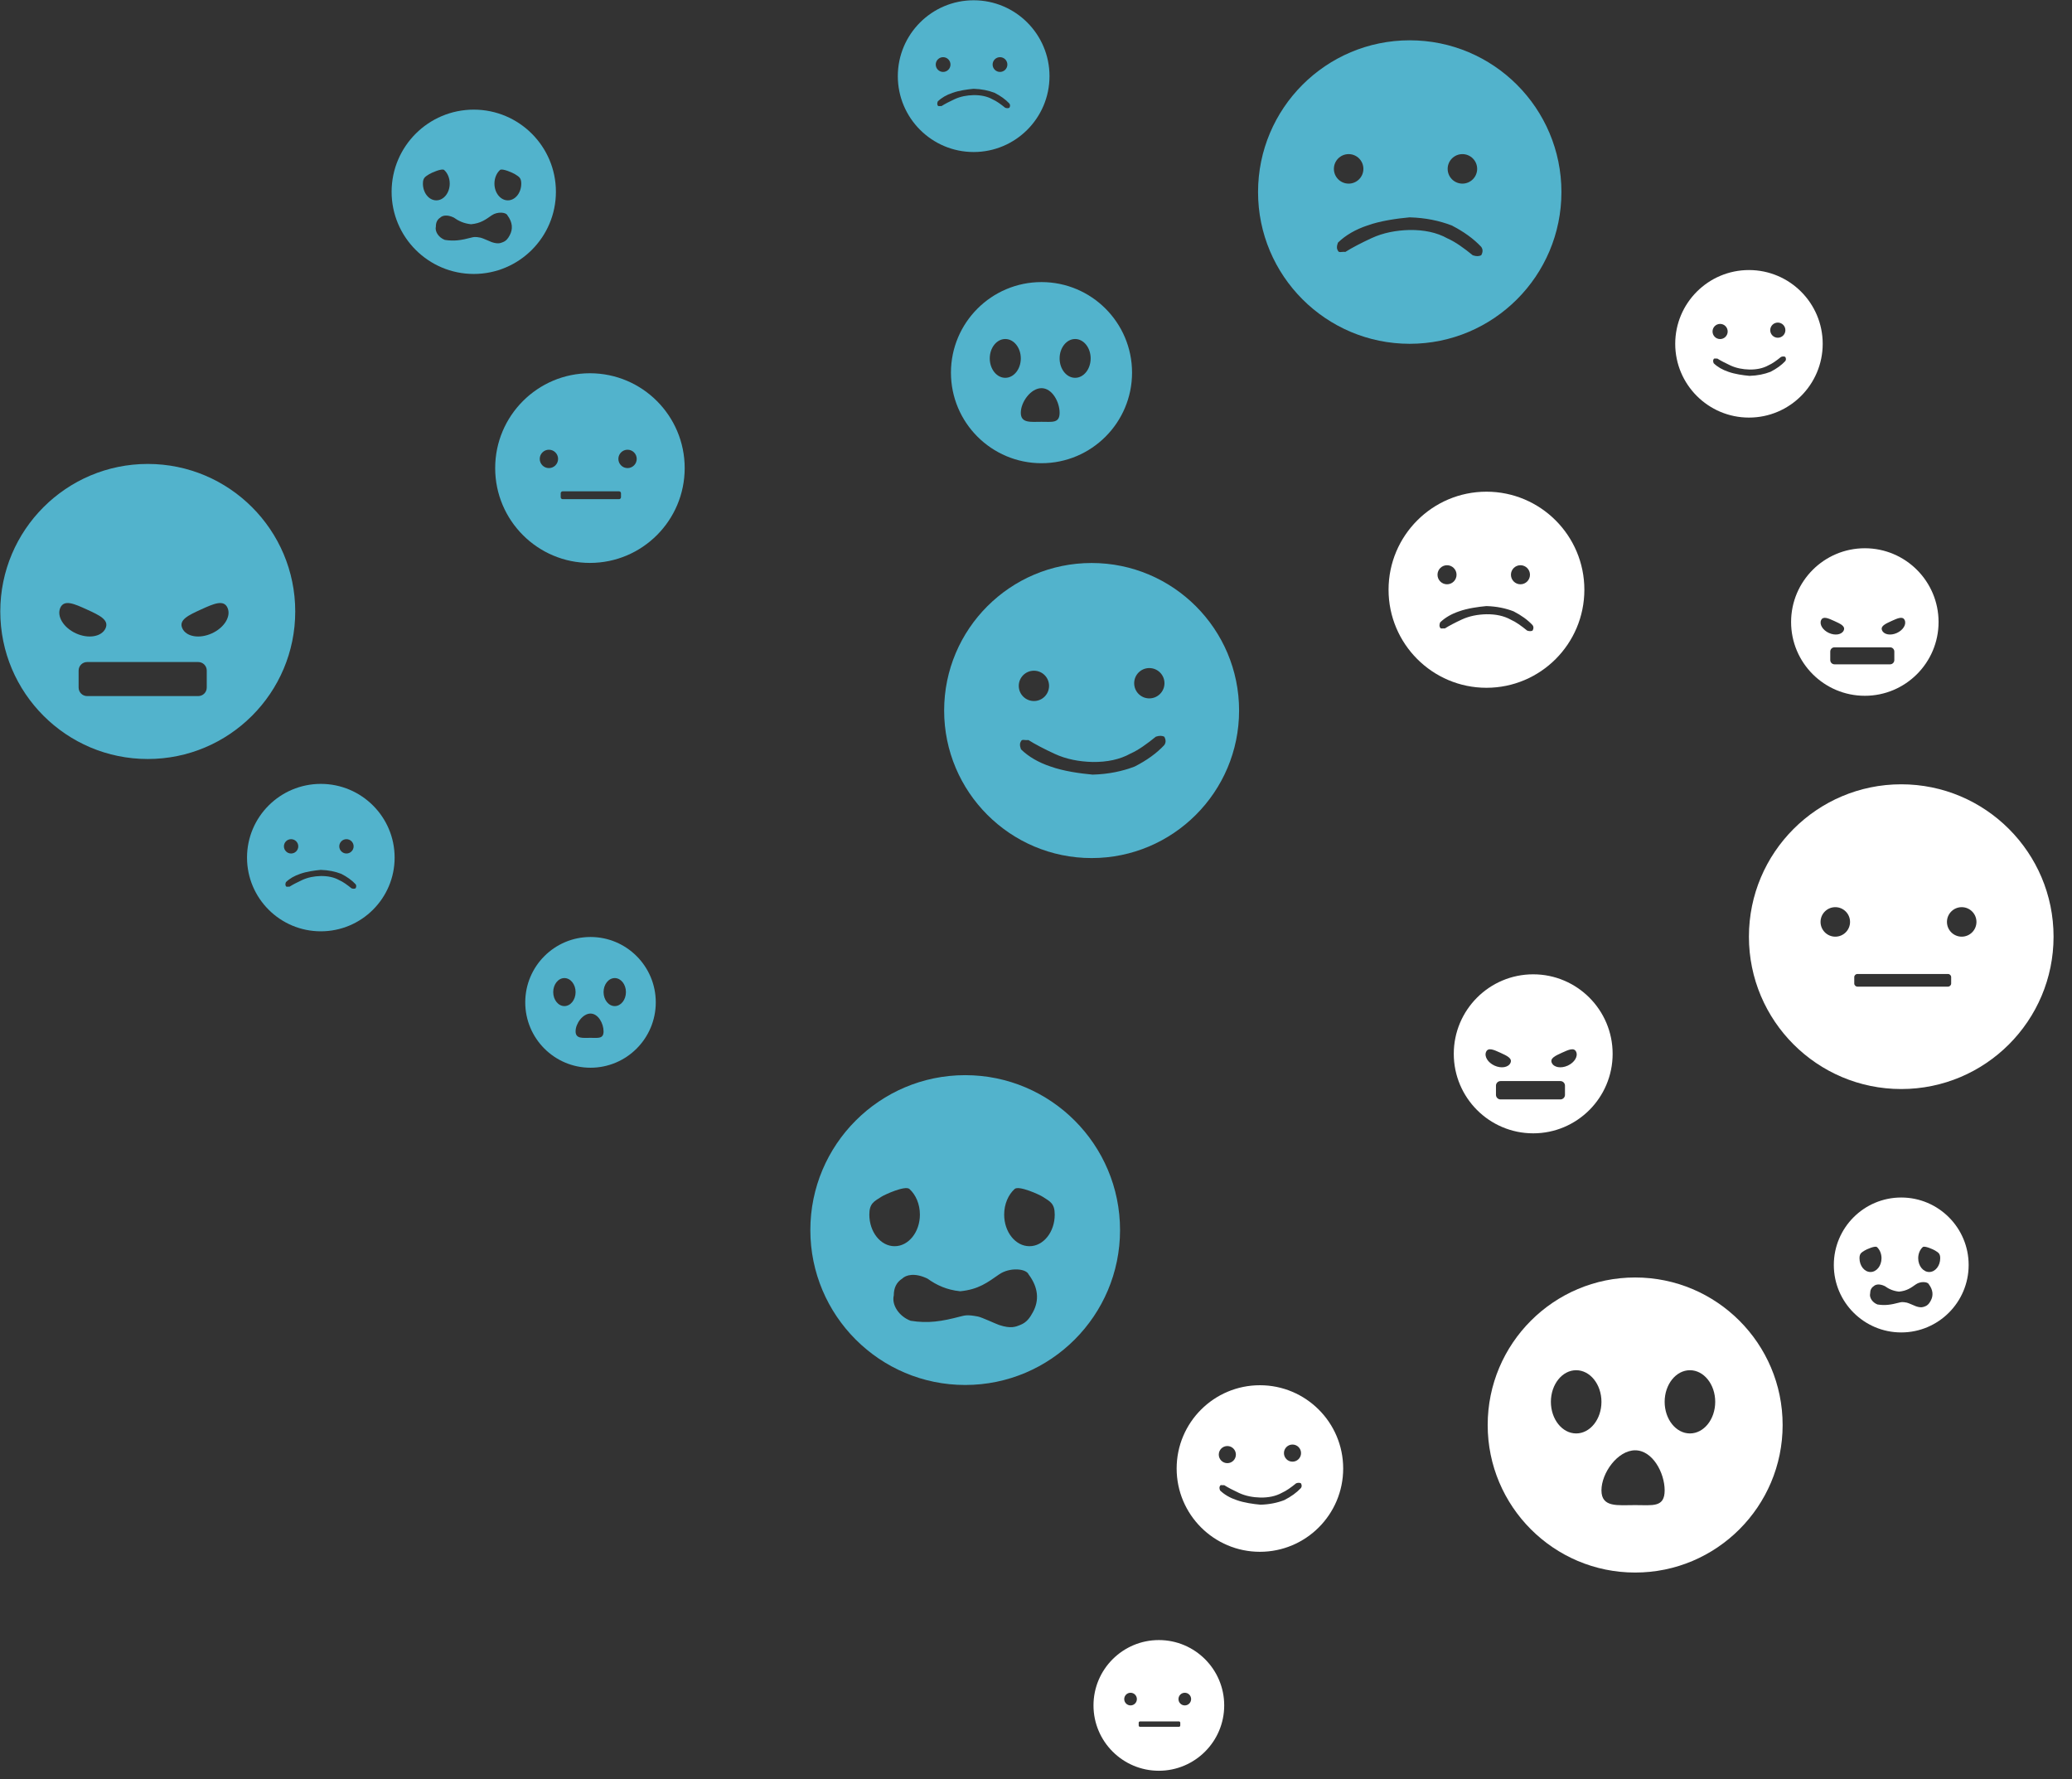 <?xml version="1.0" encoding="UTF-8" standalone="no"?>
<!DOCTYPE svg PUBLIC "-//W3C//DTD SVG 1.1//EN" "http://www.w3.org/Graphics/SVG/1.1/DTD/svg11.dtd">
<svg width="100%" height="100%" viewBox="0 0 99 85" version="1.1" xmlns="http://www.w3.org/2000/svg" xmlns:xlink="http://www.w3.org/1999/xlink" xml:space="preserve" style="fill-rule:evenodd;clip-rule:evenodd;stroke-linejoin:round;stroke-miterlimit:1.414;">
    <rect x="0" y="0" width="99" height="85" fill="#333333" stroke="none"/>
    <g transform="matrix(0.24,0,0,0.24,-285.639,-43.861)">
        <g transform="matrix(0.753,0,0,0.796,794.296,16.689)">
            <g id="_12">
                <g id="face-nodes">
                    <g id="happy" transform="matrix(1.114,0,0,1.054,-591.54,78.524)">
                        <path d="M1262,257C1281.32,257 1297,272.683 1297,292C1297,311.317 1281.32,327 1262,327C1242.68,327 1227,311.317 1227,292C1227,272.683 1242.68,257 1262,257ZM1253.24,302.28C1256.01,303.557 1259.04,304.124 1262.24,304.205C1265.6,304.241 1268.64,303.656 1271.24,302.205C1273.12,301.381 1275.15,299.898 1277.24,298.205C1278.12,297.899 1278.74,297.967 1279.24,298.205C1279.69,298.999 1279.63,299.65 1279.24,300.205C1277.42,302.149 1275.07,303.832 1272.24,305.278C1269.32,306.403 1266.04,307.101 1262.24,307.205C1259.27,306.934 1255.3,306.378 1252.24,305.278C1249.41,304.326 1247.06,302.981 1245.24,301.205C1244.88,300.268 1244.96,299.693 1245.24,299.282C1245.49,298.723 1246.07,299.102 1247,299C1248.48,299.944 1250.85,301.182 1253.24,302.28ZM1248.31,289.746C1246.32,289.746 1244.71,288.136 1244.71,286.149C1244.71,284.163 1246.32,282.553 1248.31,282.553C1250.3,282.553 1251.9,284.163 1251.9,286.149C1251.9,288.136 1250.3,289.746 1248.31,289.746ZM1275.69,289.119C1273.7,289.119 1272.1,287.509 1272.1,285.523C1272.1,283.536 1273.7,281.926 1275.69,281.926C1277.68,281.926 1279.29,283.536 1279.29,285.523C1279.29,287.509 1277.68,289.119 1275.69,289.119Z" style="fill:rgb(82,179,204);"/>
                    </g>
                    <g id="happy1" transform="matrix(0.557,0,0,0.527,285.187,140.711)">
                        <path d="M1262,257C1281.32,257 1297,272.683 1297,292C1297,311.317 1281.32,327 1262,327C1242.68,327 1227,311.317 1227,292C1227,272.683 1242.68,257 1262,257ZM1253.24,302.28C1256.01,303.557 1259.04,304.124 1262.24,304.205C1265.6,304.241 1268.64,303.656 1271.24,302.205C1273.12,301.381 1275.15,299.898 1277.24,298.205C1278.12,297.899 1278.74,297.967 1279.24,298.205C1279.69,298.999 1279.63,299.65 1279.24,300.205C1277.42,302.149 1275.07,303.832 1272.24,305.278C1269.32,306.403 1266.04,307.101 1262.24,307.205C1259.27,306.934 1255.3,306.378 1252.24,305.278C1249.41,304.326 1247.06,302.981 1245.24,301.205C1244.88,300.268 1244.96,299.693 1245.24,299.282C1245.49,298.723 1246.07,299.102 1247,299C1248.48,299.944 1250.85,301.182 1253.24,302.28ZM1248.31,289.746C1246.32,289.746 1244.71,288.136 1244.71,286.149C1244.71,284.163 1246.32,282.553 1248.31,282.553C1250.3,282.553 1251.9,284.163 1251.9,286.149C1251.9,288.136 1250.3,289.746 1248.31,289.746ZM1275.69,289.119C1273.7,289.119 1272.1,287.509 1272.1,285.523C1272.1,283.536 1273.7,281.926 1275.69,281.926C1277.68,281.926 1279.29,283.536 1279.29,285.523C1279.29,287.509 1277.68,289.119 1275.69,289.119Z" style="fill:white;"/>
                    </g>
                    <g id="happy2" transform="matrix(0.629,0,0,0.595,65.026,402.085)">
                        <path d="M1262,257C1281.32,257 1297,272.683 1297,292C1297,311.317 1281.32,327 1262,327C1242.68,327 1227,311.317 1227,292C1227,272.683 1242.68,257 1262,257ZM1253.24,302.28C1256.01,303.557 1259.04,304.124 1262.24,304.205C1265.6,304.241 1268.64,303.656 1271.24,302.205C1273.12,301.381 1275.15,299.898 1277.24,298.205C1278.12,297.899 1278.74,297.967 1279.24,298.205C1279.69,298.999 1279.63,299.65 1279.24,300.205C1277.42,302.149 1275.07,303.832 1272.24,305.278C1269.32,306.403 1266.04,307.101 1262.24,307.205C1259.27,306.934 1255.3,306.378 1252.24,305.278C1249.41,304.326 1247.06,302.981 1245.24,301.205C1244.88,300.268 1244.96,299.693 1245.24,299.282C1245.49,298.723 1246.07,299.102 1247,299C1248.48,299.944 1250.85,301.182 1253.24,302.28ZM1248.31,289.746C1246.32,289.746 1244.71,288.136 1244.71,286.149C1244.71,284.163 1246.32,282.553 1248.31,282.553C1250.3,282.553 1251.9,284.163 1251.9,286.149C1251.9,288.136 1250.3,289.746 1248.31,289.746ZM1275.69,289.119C1273.7,289.119 1272.1,287.509 1272.1,285.523C1272.1,283.536 1273.7,281.926 1275.69,281.926C1277.68,281.926 1279.29,283.536 1279.29,285.523C1279.29,287.509 1277.68,289.119 1275.69,289.119Z" style="fill:white;"/>
                    </g>
                    <g id="angry" transform="matrix(1.114,0,0,1.054,-1088.39,16.864)">
                        <path d="M1484,292C1503.32,292 1519,307.683 1519,327C1519,346.317 1503.32,362 1484,362C1464.68,362 1449,346.317 1449,327C1449,307.683 1464.68,292 1484,292ZM1495.98,338.996L1469.61,338.996C1468.49,338.996 1467.59,339.901 1467.59,341.015L1467.59,345.054C1467.59,346.168 1468.49,347.073 1469.61,347.073L1495.98,347.073C1497.1,347.073 1498,346.168 1498,345.054L1498,341.015C1498,339.901 1497.1,338.996 1495.98,338.996ZM1496.64,326.53C1496.64,326.53 1496.64,326.53 1496.64,326.53C1493.68,327.879 1491.28,328.988 1492.2,330.997C1493.11,333.006 1496.26,333.542 1499.22,332.192C1502.18,330.843 1503.84,328.117 1502.92,326.108C1502.01,324.099 1499.6,325.181 1496.64,326.53ZM1469.54,326.53C1469.54,326.53 1469.54,326.53 1469.54,326.53C1472.5,327.879 1474.89,328.988 1473.98,330.997C1473.06,333.006 1469.91,333.542 1466.95,332.192C1464,330.843 1462.34,328.117 1463.25,326.108C1464.17,324.099 1466.58,325.181 1469.54,326.53Z" style="fill:rgb(82,179,204);"/>
                    </g>
                    <g id="sad" transform="matrix(1.114,0,0,1.054,-582.071,-92.227)">
                        <path d="M1329,295C1348.87,295 1365,311.131 1365,331C1365,350.869 1348.87,367 1329,367C1309.13,367 1293,350.869 1293,331C1293,311.131 1309.13,295 1329,295ZM1319.96,341.924C1322.73,340.648 1325.76,340.081 1328.96,340C1332.32,339.963 1335.37,340.548 1337.96,342C1339.84,342.824 1341.88,344.307 1343.96,346C1344.84,346.306 1345.46,346.238 1345.96,346C1346.41,345.206 1346.36,344.554 1345.96,344C1344.14,342.056 1341.79,340.372 1338.96,338.926C1336.04,337.802 1332.76,337.104 1328.96,337C1326,337.27 1322.02,337.827 1318.96,338.926C1316.13,339.878 1313.79,341.223 1311.96,343C1311.61,343.937 1311.68,344.512 1311.96,344.922C1312.21,345.482 1312.79,345.103 1313.72,345.205C1315.2,344.261 1317.57,343.023 1319.96,341.924ZM1341.5,322C1343.43,322 1345,323.568 1345,325.5C1345,327.432 1343.43,329 1341.5,329C1339.57,329 1338,327.432 1338,325.5C1338,323.568 1339.57,322 1341.5,322ZM1314.5,322C1316.43,322 1318,323.568 1318,325.5C1318,327.432 1316.43,329 1314.5,329C1312.57,329 1311,327.432 1311,325.5C1311,323.568 1312.57,322 1314.5,322Z" style="fill:rgb(82,179,204);"/>
                    </g>
                    <g id="sad1" transform="matrix(0.719,0,0,0.681,-36.832,130.676)">
                        <path d="M1329,295C1348.87,295 1365,311.131 1365,331C1365,350.869 1348.87,367 1329,367C1309.13,367 1293,350.869 1293,331C1293,311.131 1309.13,295 1329,295ZM1319.96,341.924C1322.73,340.648 1325.76,340.081 1328.96,340C1332.32,339.963 1335.37,340.548 1337.96,342C1339.84,342.824 1341.88,344.307 1343.96,346C1344.84,346.306 1345.46,346.238 1345.96,346C1346.41,345.206 1346.36,344.554 1345.96,344C1344.14,342.056 1341.79,340.372 1338.96,338.926C1336.04,337.802 1332.76,337.104 1328.96,337C1326,337.27 1322.02,337.827 1318.96,338.926C1316.13,339.878 1313.79,341.223 1311.96,343C1311.61,343.937 1311.68,344.512 1311.96,344.922C1312.21,345.482 1312.79,345.103 1313.72,345.205C1315.2,344.261 1317.57,343.023 1319.96,341.924ZM1341.5,322C1343.43,322 1345,323.568 1345,325.5C1345,327.432 1343.43,329 1341.5,329C1339.57,329 1338,327.432 1338,325.5C1338,323.568 1339.57,322 1341.5,322ZM1314.5,322C1316.43,322 1318,323.568 1318,325.5C1318,327.432 1316.43,329 1314.5,329C1312.57,329 1311,327.432 1311,325.5C1311,323.568 1312.57,322 1314.5,322Z" style="fill:white;"/>
                    </g>
                    <g id="sad2" transform="matrix(0.542,0,0,0.512,-109.777,253.594)">
                        <path d="M1329,295C1348.87,295 1365,311.131 1365,331C1365,350.869 1348.87,367 1329,367C1309.13,367 1293,350.869 1293,331C1293,311.131 1309.13,295 1329,295ZM1319.96,341.924C1322.73,340.648 1325.76,340.081 1328.96,340C1332.32,339.963 1335.37,340.548 1337.96,342C1339.84,342.824 1341.88,344.307 1343.96,346C1344.84,346.306 1345.46,346.238 1345.96,346C1346.41,345.206 1346.36,344.554 1345.96,344C1344.14,342.056 1341.79,340.372 1338.96,338.926C1336.04,337.802 1332.76,337.104 1328.96,337C1326,337.27 1322.02,337.827 1318.96,338.926C1316.13,339.878 1313.79,341.223 1311.96,343C1311.61,343.937 1311.68,344.512 1311.96,344.922C1312.21,345.482 1312.79,345.103 1313.72,345.205C1315.2,344.261 1317.57,343.023 1319.96,341.924ZM1341.5,322C1343.43,322 1345,323.568 1345,325.5C1345,327.432 1343.43,329 1341.5,329C1339.57,329 1338,327.432 1338,325.5C1338,323.568 1339.57,322 1341.5,322ZM1314.5,322C1316.43,322 1318,323.568 1318,325.5C1318,327.432 1316.43,329 1314.5,329C1312.57,329 1311,327.432 1311,325.5C1311,323.568 1312.57,322 1314.5,322Z" style="fill:rgb(82,179,204);"/>
                    </g>
                    <g id="sad3" transform="matrix(0.557,0,0,0.527,42.889,53.228)">
                        <path d="M1329,295C1348.87,295 1365,311.131 1365,331C1365,350.869 1348.87,367 1329,367C1309.13,367 1293,350.869 1293,331C1293,311.131 1309.13,295 1329,295ZM1319.96,341.924C1322.73,340.648 1325.76,340.081 1328.96,340C1332.32,339.963 1335.37,340.548 1337.96,342C1339.84,342.824 1341.88,344.307 1343.96,346C1344.84,346.306 1345.46,346.238 1345.96,346C1346.41,345.206 1346.36,344.554 1345.96,344C1344.14,342.056 1341.79,340.372 1338.96,338.926C1336.04,337.802 1332.76,337.104 1328.96,337C1326,337.27 1322.02,337.827 1318.96,338.926C1316.13,339.878 1313.79,341.223 1311.96,343C1311.61,343.937 1311.68,344.512 1311.96,344.922C1312.21,345.482 1312.79,345.103 1313.72,345.205C1315.2,344.261 1317.57,343.023 1319.96,341.924ZM1341.5,322C1343.43,322 1345,323.568 1345,325.5C1345,327.432 1343.43,329 1341.5,329C1339.57,329 1338,327.432 1338,325.5C1338,323.568 1339.57,322 1341.5,322ZM1314.5,322C1316.43,322 1318,323.568 1318,325.5C1318,327.432 1316.43,329 1314.5,329C1312.57,329 1311,327.432 1311,325.5C1311,323.568 1312.57,322 1314.5,322Z" style="fill:rgb(82,179,204);"/>
                    </g>
                    <g id="surprised" transform="matrix(1.114,0,0,1.054,-611.593,178.129)">
                        <path d="M1409,332C1428.32,332 1444,347.683 1444,367C1444,386.317 1428.32,402 1409,402C1389.68,402 1374,386.317 1374,367C1374,347.683 1389.68,332 1409,332ZM1409,373C1413.14,373 1416,378.361 1416,382.5C1416,386.639 1413.14,386 1409,386C1404.86,386 1401,386.639 1401,382.5C1401,378.361 1404.86,373 1409,373ZM1422,354C1425.31,354 1428,357.361 1428,361.5C1428,365.639 1425.31,369 1422,369C1418.69,369 1416,365.639 1416,361.5C1416,357.361 1418.69,354 1422,354ZM1395,354C1398.31,354 1401,357.361 1401,361.5C1401,365.639 1398.31,369 1395,369C1391.69,369 1389,365.639 1389,361.5C1389,357.361 1391.69,354 1395,354Z" style="fill:white;"/>
                    </g>
                    <g id="surprised1" transform="matrix(0.684,0,0,0.647,-162.678,64.355)">
                        <path d="M1409,332C1428.32,332 1444,347.683 1444,367C1444,386.317 1428.32,402 1409,402C1389.68,402 1374,386.317 1374,367C1374,347.683 1389.68,332 1409,332ZM1409,373C1413.14,373 1416,378.361 1416,382.5C1416,386.639 1413.14,386 1409,386C1404.86,386 1401,386.639 1401,382.5C1401,378.361 1404.86,373 1409,373ZM1422,354C1425.31,354 1428,357.361 1428,361.5C1428,365.639 1425.31,369 1422,369C1418.69,369 1416,365.639 1416,361.5C1416,357.361 1418.69,354 1422,354ZM1395,354C1398.31,354 1401,357.361 1401,361.5C1401,365.639 1398.31,369 1395,369C1391.69,369 1389,365.639 1389,361.5C1389,357.361 1391.69,354 1395,354Z" style="fill:rgb(82,179,204);"/>
                    </g>
                    <g id="surprised2" transform="matrix(0.493,0,0,0.467,-12.795,287.873)">
                        <path d="M1409,332C1428.32,332 1444,347.683 1444,367C1444,386.317 1428.32,402 1409,402C1389.68,402 1374,386.317 1374,367C1374,347.683 1389.68,332 1409,332ZM1409,373C1413.14,373 1416,378.361 1416,382.5C1416,386.639 1413.14,386 1409,386C1404.86,386 1401,386.639 1401,382.5C1401,378.361 1404.86,373 1409,373ZM1422,354C1425.31,354 1428,357.361 1428,361.5C1428,365.639 1425.31,369 1422,369C1418.69,369 1416,365.639 1416,361.5C1416,357.361 1418.69,354 1422,354ZM1395,354C1398.31,354 1401,357.361 1401,361.5C1401,365.639 1398.31,369 1395,369C1391.69,369 1389,365.639 1389,361.5C1389,357.361 1391.69,354 1395,354Z" style="fill:rgb(82,179,204);"/>
                    </g>
                    <g id="angry1" transform="matrix(0.6,0,0,0.568,40.678,286.396)">
                        <path d="M1484,292C1503.32,292 1519,307.683 1519,327C1519,346.317 1503.32,362 1484,362C1464.68,362 1449,346.317 1449,327C1449,307.683 1464.68,292 1484,292ZM1495.98,338.996L1469.61,338.996C1468.49,338.996 1467.59,339.901 1467.59,341.015L1467.59,345.054C1467.59,346.168 1468.49,347.073 1469.61,347.073L1495.98,347.073C1497.1,347.073 1498,346.168 1498,345.054L1498,341.015C1498,339.901 1497.1,338.996 1495.98,338.996ZM1496.64,326.53C1496.64,326.53 1496.64,326.53 1496.64,326.53C1493.68,327.879 1491.28,328.988 1492.2,330.997C1493.11,333.006 1496.26,333.542 1499.22,332.192C1502.18,330.843 1503.84,328.117 1502.92,326.108C1502.01,324.099 1499.6,325.181 1496.64,326.53ZM1469.54,326.53C1469.54,326.53 1469.54,326.53 1469.54,326.53C1472.5,327.879 1474.89,328.988 1473.98,330.997C1473.06,333.006 1469.91,333.542 1466.95,332.192C1464,330.843 1462.34,328.117 1463.25,326.108C1464.17,324.099 1466.58,325.181 1469.54,326.53Z" style="fill:white;"/>
                    </g>
                    <g id="angry2" transform="matrix(0.557,0,0,0.527,192.167,191.831)">
                        <path d="M1484,292C1503.32,292 1519,307.683 1519,327C1519,346.317 1503.32,362 1484,362C1464.68,362 1449,346.317 1449,327C1449,307.683 1464.68,292 1484,292ZM1495.98,338.996L1469.61,338.996C1468.49,338.996 1467.59,339.901 1467.59,341.015L1467.59,345.054C1467.59,346.168 1468.49,347.073 1469.61,347.073L1495.98,347.073C1497.1,347.073 1498,346.168 1498,345.054L1498,341.015C1498,339.901 1497.1,338.996 1495.98,338.996ZM1496.64,326.53C1496.64,326.53 1496.64,326.53 1496.64,326.53C1493.68,327.879 1491.28,328.988 1492.2,330.997C1493.11,333.006 1496.26,333.542 1499.22,332.192C1502.18,330.843 1503.84,328.117 1502.92,326.108C1502.01,324.099 1499.6,325.181 1496.64,326.53ZM1469.54,326.53C1469.54,326.53 1469.54,326.53 1469.54,326.53C1472.5,327.879 1474.89,328.988 1473.98,330.997C1473.06,333.006 1469.91,333.542 1466.95,332.192C1464,330.843 1462.34,328.117 1463.25,326.108C1464.17,324.099 1466.58,325.181 1469.54,326.53Z" style="fill:white;"/>
                    </g>
                    <g id="neutral" transform="matrix(1.114,0,0,1.054,-710.74,95.916)">
                        <path d="M1561.15,293C1581.1,293 1597.3,309.197 1597.3,329.148C1597.3,349.098 1581.1,365.295 1561.15,365.295C1541.2,365.295 1525,349.098 1525,329.148C1525,309.197 1541.2,293 1561.15,293ZM1572.25,338L1550.75,338C1550.34,338 1550,338.336 1550,338.75L1550,340.25C1550,340.664 1550.34,341 1550.75,341L1572.25,341C1572.66,341 1573,340.664 1573,340.25L1573,338.75C1573,338.336 1572.66,338 1572.25,338ZM1545.5,322.148C1547.43,322.148 1549,323.716 1549,325.648C1549,327.579 1547.43,329.148 1545.5,329.148C1543.57,329.148 1542,327.579 1542,325.648C1542,323.716 1543.57,322.148 1545.5,322.148ZM1575.5,322.148C1577.43,322.148 1579,323.716 1579,325.648C1579,327.579 1577.43,329.148 1575.5,329.148C1573.57,329.148 1572,327.579 1572,325.648C1572,323.716 1573.57,322.148 1575.5,322.148Z" style="fill:white;"/>
                    </g>
                    <g id="neutral1" transform="matrix(0.478,0,0,0.452,85.874,486.285)">
                        <path d="M1561.15,293C1581.1,293 1597.3,309.197 1597.3,329.148C1597.3,349.098 1581.1,365.295 1561.15,365.295C1541.2,365.295 1525,349.098 1525,329.148C1525,309.197 1541.2,293 1561.15,293ZM1572.25,338L1550.75,338C1550.34,338 1550,338.336 1550,338.75L1550,340.25C1550,340.664 1550.34,341 1550.75,341L1572.25,341C1572.66,341 1573,340.664 1573,340.25L1573,338.75C1573,338.336 1572.66,338 1572.25,338ZM1545.5,322.148C1547.43,322.148 1549,323.716 1549,325.648C1549,327.579 1547.43,329.148 1545.5,329.148C1543.57,329.148 1542,327.579 1542,325.648C1542,323.716 1543.57,322.148 1545.5,322.148ZM1575.5,322.148C1577.43,322.148 1579,323.716 1579,325.648C1579,327.579 1577.43,329.148 1575.5,329.148C1573.57,329.148 1572,327.579 1572,325.648C1572,323.716 1573.57,322.148 1575.5,322.148Z" style="fill:white;"/>
                    </g>
                    <g id="neutral2" transform="matrix(0.693,0,0,0.656,-400.187,109.748)">
                        <path d="M1561.15,293C1581.1,293 1597.3,309.197 1597.3,329.148C1597.3,349.098 1581.1,365.295 1561.15,365.295C1541.2,365.295 1525,349.098 1525,329.148C1525,309.197 1541.2,293 1561.15,293ZM1572.25,338L1550.75,338C1550.34,338 1550,338.336 1550,338.75L1550,340.25C1550,340.664 1550.34,341 1550.75,341L1572.25,341C1572.66,341 1573,340.664 1573,340.25L1573,338.75C1573,338.336 1572.66,338 1572.25,338ZM1545.5,322.148C1547.43,322.148 1549,323.716 1549,325.648C1549,327.579 1547.43,329.148 1545.5,329.148C1543.57,329.148 1542,327.579 1542,325.648C1542,323.716 1543.57,322.148 1545.5,322.148ZM1575.5,322.148C1577.43,322.148 1579,323.716 1579,325.648C1579,327.579 1577.43,329.148 1575.5,329.148C1573.57,329.148 1572,327.579 1572,325.648C1572,323.716 1573.57,322.148 1575.5,322.148Z" style="fill:rgb(82,179,204);"/>
                    </g>
                    <g id="fear" transform="matrix(1.114,0,0,1.054,-915.44,239.047)">
                        <path d="M1522.75,226.205C1543.03,226.205 1559.5,242.672 1559.5,262.955C1559.5,283.237 1543.03,299.705 1522.75,299.705C1502.47,299.705 1486,283.237 1486,262.955C1486,242.672 1502.47,226.205 1522.75,226.205ZM1507.8,274.472C1508.65,273.628 1510.72,272.99 1513.8,274.472C1515.92,275.998 1518.33,277.14 1521.55,277.472C1525.92,277.052 1528.08,275.363 1530.8,273.472C1533.31,271.734 1537.21,272.064 1537.8,273.472C1540.14,276.59 1540.35,279.671 1538.8,282.472C1538.1,283.751 1537.36,284.866 1535.8,285.472C1534.78,285.871 1533.67,286.428 1530.8,285.472C1530.06,285.225 1526.68,283.642 1525.8,283.472C1523.22,282.972 1522.71,283.197 1521.55,283.472C1517.18,284.62 1513.98,285.144 1509.8,284.472C1506.98,283.407 1505.26,280.648 1505.8,278.472C1505.8,276.702 1506.43,275.34 1507.8,274.472ZM1502.83,255.068C1503.62,254.549 1508.53,252.314 1509.52,253.209C1511.02,254.573 1512,256.787 1512,259.285C1512,263.425 1509.31,266.785 1506,266.785C1502.69,266.785 1500,263.425 1500,259.285C1500,256.601 1501.13,256.173 1502.83,255.068ZM1541.17,255.068C1540.38,254.549 1535.47,252.314 1534.48,253.209C1532.98,254.573 1532,256.787 1532,259.285C1532,263.425 1534.69,266.785 1538,266.785C1541.31,266.785 1544,263.425 1544,259.285C1544,256.601 1542.87,256.173 1541.17,255.068Z" style="fill:rgb(82,179,204);"/>
                    </g>
                    <g id="fear1" transform="matrix(0.591,0,0,0.559,-248.97,109.59)">
                        <path d="M1522.75,226.205C1543.03,226.205 1559.5,242.672 1559.5,262.955C1559.5,283.237 1543.03,299.705 1522.75,299.705C1502.47,299.705 1486,283.237 1486,262.955C1486,242.672 1502.47,226.205 1522.75,226.205ZM1507.8,274.472C1508.65,273.628 1510.72,272.99 1513.8,274.472C1515.92,275.998 1518.33,277.14 1521.55,277.472C1525.92,277.052 1528.08,275.363 1530.8,273.472C1533.31,271.734 1537.21,272.064 1537.8,273.472C1540.14,276.59 1540.35,279.671 1538.8,282.472C1538.1,283.751 1537.36,284.866 1535.8,285.472C1534.78,285.871 1533.67,286.428 1530.8,285.472C1530.06,285.225 1526.68,283.642 1525.8,283.472C1523.22,282.972 1522.71,283.197 1521.55,283.472C1517.18,284.62 1513.98,285.144 1509.8,284.472C1506.98,283.407 1505.26,280.648 1505.8,278.472C1505.8,276.702 1506.43,275.34 1507.8,274.472ZM1502.83,255.068C1503.62,254.549 1508.53,252.314 1509.52,253.209C1511.02,254.573 1512,256.787 1512,259.285C1512,263.425 1509.31,266.785 1506,266.785C1502.69,266.785 1500,263.425 1500,259.285C1500,256.601 1501.13,256.173 1502.83,255.068ZM1541.17,255.068C1540.38,254.549 1535.47,252.314 1534.48,253.209C1532.98,254.573 1532,256.787 1532,259.285C1532,263.425 1534.69,266.785 1538,266.785C1541.31,266.785 1544,263.425 1544,259.285C1544,256.601 1542.87,256.173 1541.17,255.068Z" style="fill:rgb(82,179,204);"/>
                    </g>
                    <g id="fear2" transform="matrix(0.485,0,0,0.459,289.846,404.233)">
                        <path d="M1522.75,226.205C1543.03,226.205 1559.5,242.672 1559.5,262.955C1559.5,283.237 1543.03,299.705 1522.75,299.705C1502.47,299.705 1486,283.237 1486,262.955C1486,242.672 1502.47,226.205 1522.75,226.205ZM1507.8,274.472C1508.65,273.628 1510.72,272.99 1513.8,274.472C1515.92,275.998 1518.33,277.14 1521.55,277.472C1525.92,277.052 1528.08,275.363 1530.8,273.472C1533.31,271.734 1537.21,272.064 1537.8,273.472C1540.14,276.59 1540.35,279.671 1538.8,282.472C1538.1,283.751 1537.36,284.866 1535.8,285.472C1534.78,285.871 1533.67,286.428 1530.8,285.472C1530.06,285.225 1526.68,283.642 1525.8,283.472C1523.22,282.972 1522.71,283.197 1521.55,283.472C1517.18,284.62 1513.98,285.144 1509.8,284.472C1506.98,283.407 1505.26,280.648 1505.8,278.472C1505.8,276.702 1506.43,275.34 1507.8,274.472ZM1502.83,255.068C1503.62,254.549 1508.53,252.314 1509.52,253.209C1511.02,254.573 1512,256.787 1512,259.285C1512,263.425 1509.31,266.785 1506,266.785C1502.69,266.785 1500,263.425 1500,259.285C1500,256.601 1501.13,256.173 1502.83,255.068ZM1541.17,255.068C1540.38,254.549 1535.47,252.314 1534.48,253.209C1532.98,254.573 1532,256.787 1532,259.285C1532,263.425 1534.69,266.785 1538,266.785C1541.31,266.785 1544,263.425 1544,259.285C1544,256.601 1542.87,256.173 1541.17,255.068Z" style="fill:white;"/>
                    </g>
                </g>
            </g>
        </g>
    </g>
</svg>
